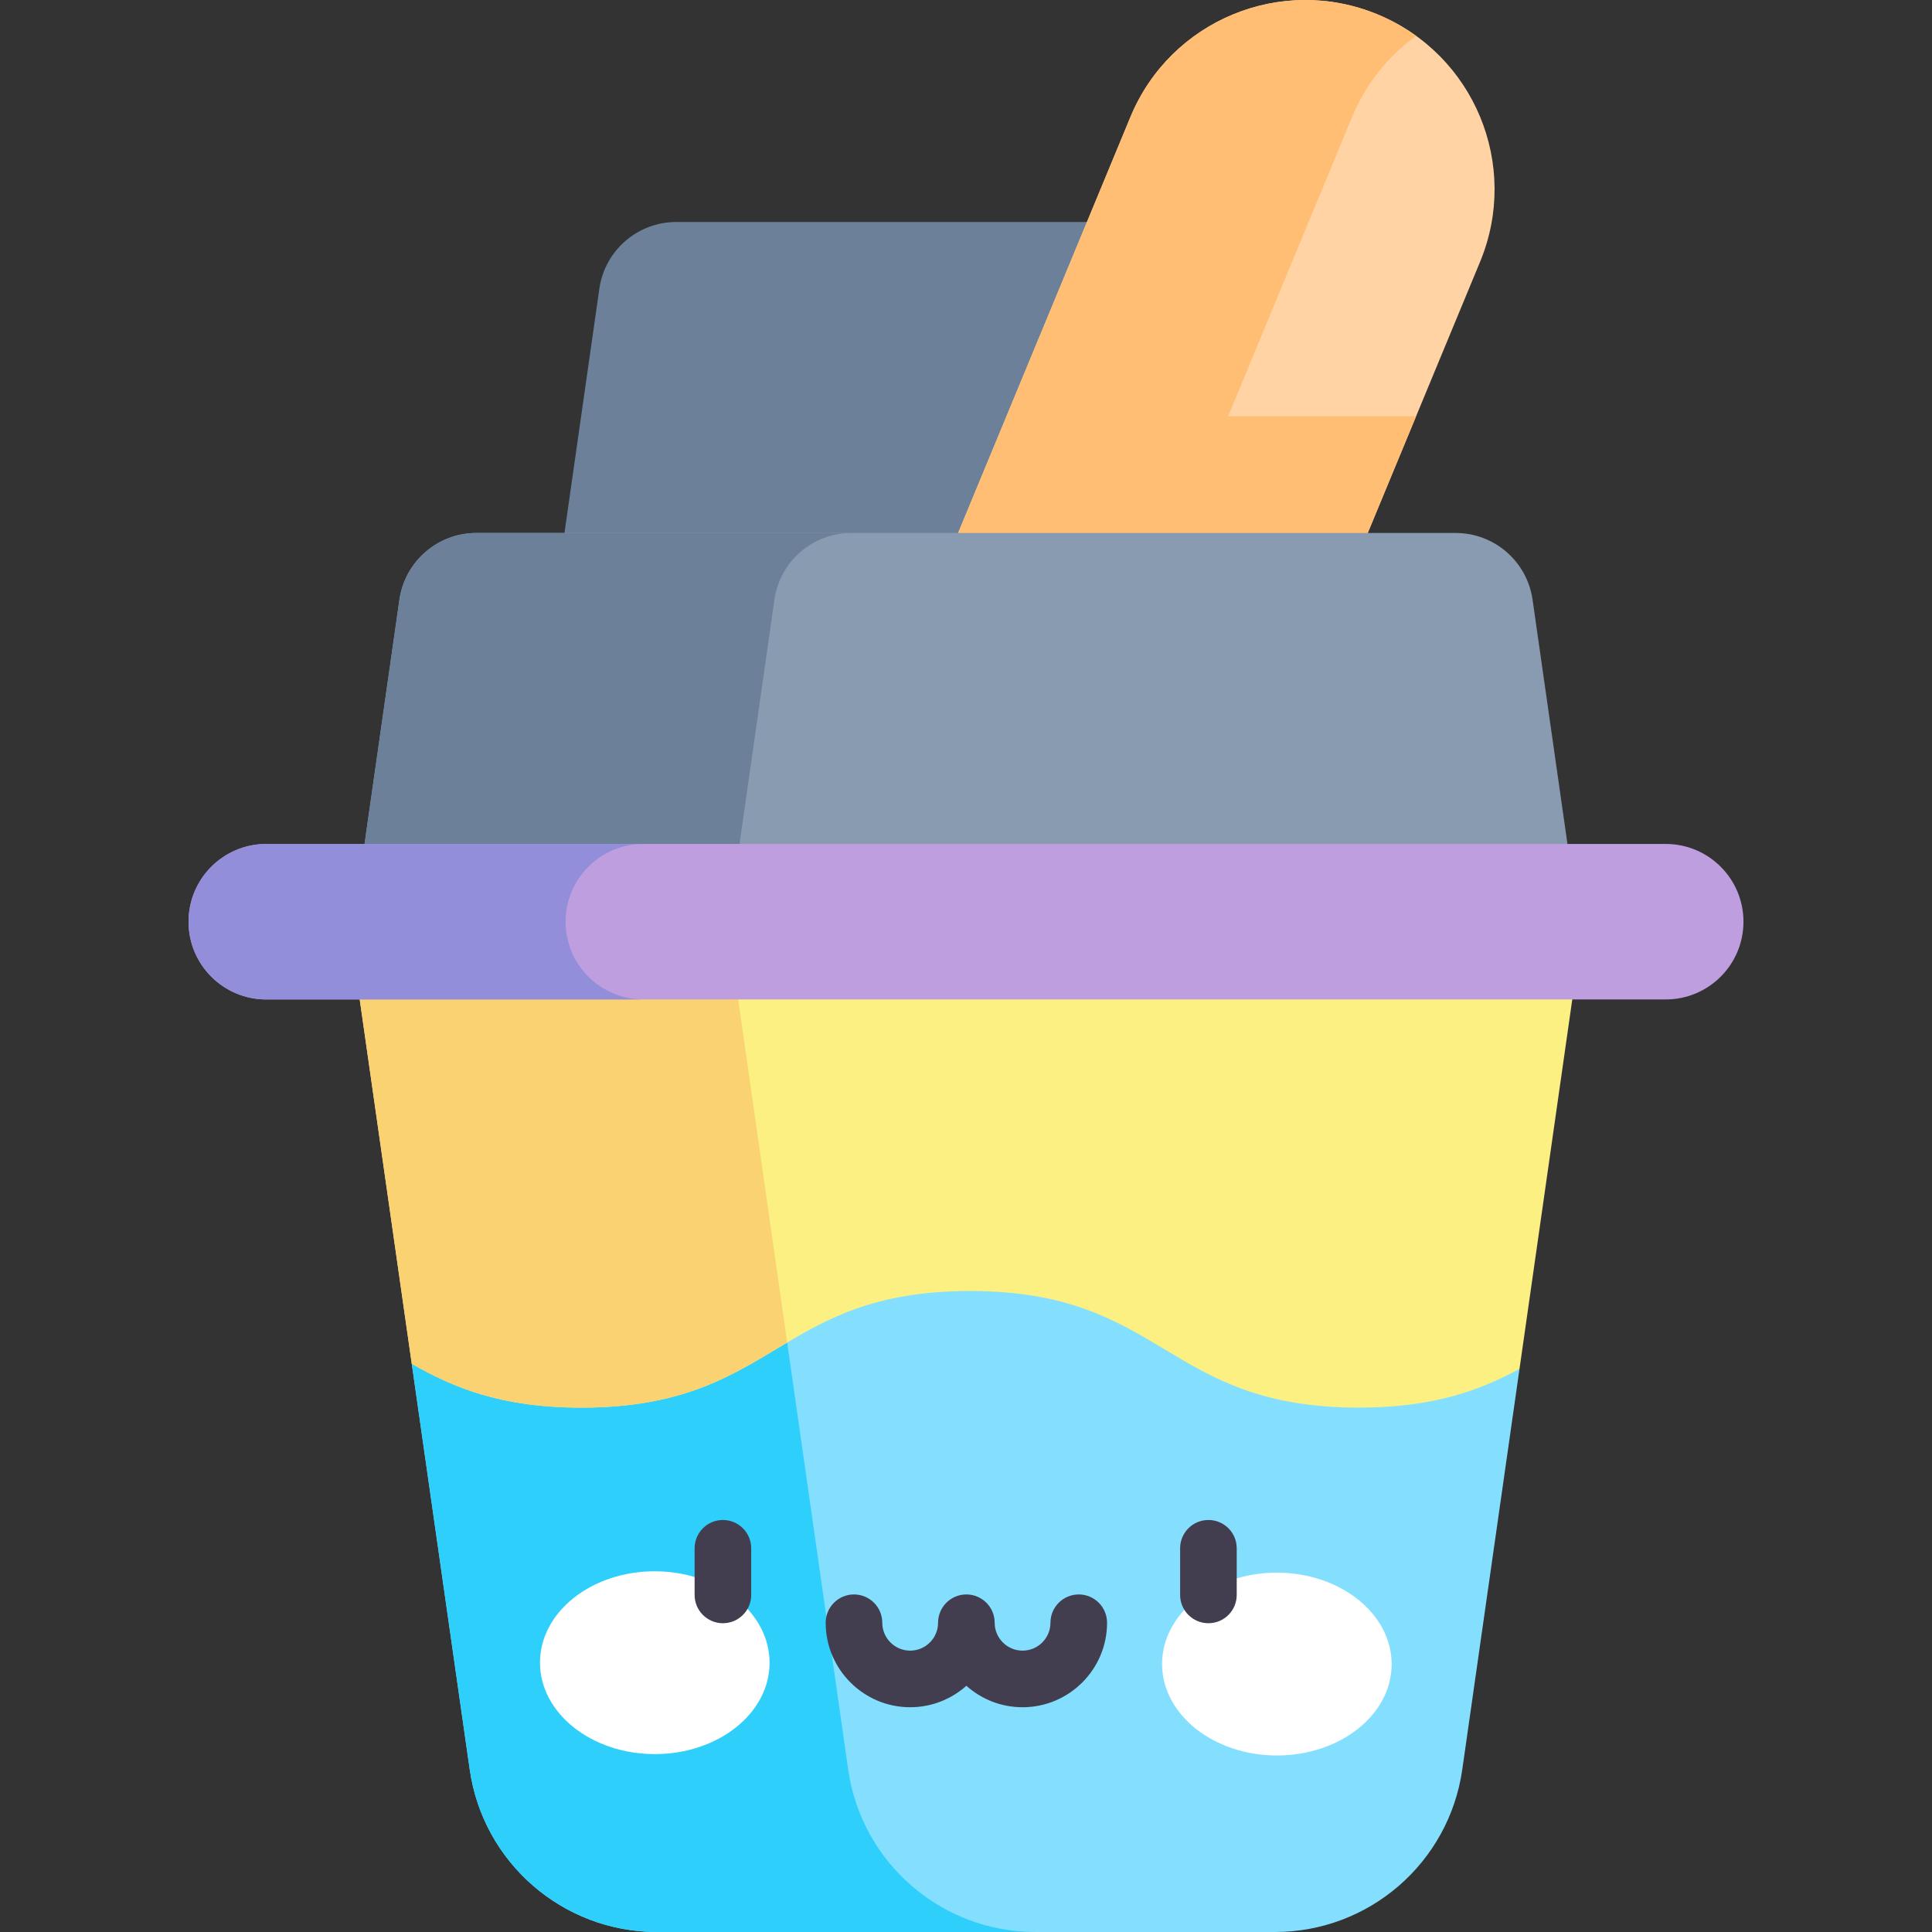 <svg id="Capa_1" enable-background="new 0 0 512 512" height="512" viewBox="0 0 512 512" width="512" xmlns="http://www.w3.org/2000/svg"><rect x="0" y="0" width="512" height="512" fill="#333333" stroke="none"/><g><g><path d="m149.587 141.243 107.097 30.905 105.73-30.905-9.246-64.725c-1.45-10.15-10.143-17.69-20.397-17.69h-153.542c-10.253 0-18.947 7.539-20.397 17.69z" fill="#6c8199"/></g><g><path d="m365.11 3.83c25.587 10.598 37.738 39.933 27.139 65.519l-57.571 138.988-92.659-38.38 57.571-138.988c10.599-25.587 39.933-37.737 65.52-27.139z" fill="#ffd3a3"/></g><g><path d="m325.451 110.338 32.876-79.369c3.693-8.917 9.666-16.195 16.958-21.454-3.098-2.235-6.493-4.159-10.176-5.685-25.587-10.598-54.921 1.552-65.52 27.139l-57.571 138.988 92.659 38.38 40.593-98h-49.819z" fill="#ffbe74"/></g><g><path d="m93.024 248.731h325.952l-12.828-89.798c-1.45-10.15-10.143-17.69-20.397-17.69h-259.502c-10.253 0-18.946 7.539-20.397 17.69z" fill="#899bb0"/></g><g><path d="m225.622 141.243h-99.374c-10.253 0-18.946 7.539-20.396 17.69l-12.828 89.798h99.374l12.828-89.798c1.45-10.15 10.143-17.69 20.396-17.69z" fill="#6c8199"/></g><g><path d="m109.124 361.433 15.359 107.513c3.529 24.704 24.687 43.054 49.643 43.054h163.746c24.957 0 46.116-18.351 49.645-43.057l15.168-106.176-146.685-51.884z" fill="#84dfff"/></g><g><path d="m224.776 468.945-20.059-140.413-95.593 32.9 15.359 107.513c3.529 24.705 24.687 43.055 49.643 43.055h100.293c-24.956 0-46.114-18.35-49.643-43.055z" fill="#2fcffc"/></g><g><path d="m109.124 361.433c11.018 6.249 23.531 11.601 44.963 11.601 51.508 0 51.508-30.905 103.016-30.905 51.511 0 51.511 30.905 103.021 30.905 19.891 0 32.099-4.609 42.56-10.267l16.291-114.036h-325.951z" fill="#fbf081"/></g><g><path d="m154.087 373.034c27.759 0 40.559-8.976 54.522-17.253l-15.293-107.05h-100.292l16.1 112.702c11.018 6.249 23.531 11.601 44.963 11.601z" fill="#fad271"/></g><g><path d="m49.964 244.261c0-11.379 9.225-20.604 20.604-20.604h370.865c11.379 0 20.604 9.225 20.604 20.604 0 11.379-9.225 20.604-20.604 20.604h-370.866c-11.379 0-20.603-9.224-20.603-20.604z" fill="#be9edf"/></g><g><path d="m149.891 244.261c0-11.379 9.225-20.604 20.604-20.604h-99.928c-11.379 0-20.604 9.225-20.604 20.604 0 11.379 9.225 20.604 20.604 20.604h99.928c-11.379 0-20.604-9.225-20.604-20.604z" fill="#938ed9"/></g><g><g><g><ellipse cx="173.557" cy="440.717" fill="#fff" rx="24.225" ry="30.42" transform="matrix(.002 -1 1 .002 -267.54 613.308)"/></g><g><ellipse cx="338.443" cy="441.078" fill="#fff" rx="24.225" ry="30.42" transform="matrix(.002 -1 1 .002 -103.374 778.555)"/></g></g><g><path d="m191.578 430.173c-4.142 0-7.5-3.358-7.5-7.5v-12.362c0-4.142 3.358-7.5 7.5-7.5s7.5 3.358 7.5 7.5v12.362c0 4.142-3.358 7.5-7.5 7.5z" fill="#423e4f"/></g><g><path d="m320.244 430.173c-4.143 0-7.5-3.358-7.5-7.5v-12.362c0-4.142 3.357-7.5 7.5-7.5s7.5 3.358 7.5 7.5v12.362c0 4.142-3.357 7.5-7.5 7.5z" fill="#423e4f"/></g><path d="m285.882 422.544c-4.143 0-7.5 3.358-7.5 7.5 0 4.076-3.315 7.392-7.392 7.392s-7.392-3.316-7.392-7.392c0-4.142-3.357-7.5-7.5-7.5-4.142 0-7.5 3.358-7.5 7.5 0 4.076-3.316 7.392-7.392 7.392s-7.392-3.316-7.392-7.392c0-4.142-3.358-7.5-7.5-7.5s-7.5 3.358-7.5 7.5c0 12.347 10.045 22.392 22.392 22.392 5.713 0 10.931-2.154 14.892-5.689 3.96 3.535 9.178 5.689 14.892 5.689 12.347 0 22.392-10.045 22.392-22.392 0-4.142-3.358-7.5-7.5-7.5z" fill="#423e4f"/></g></g></svg>
